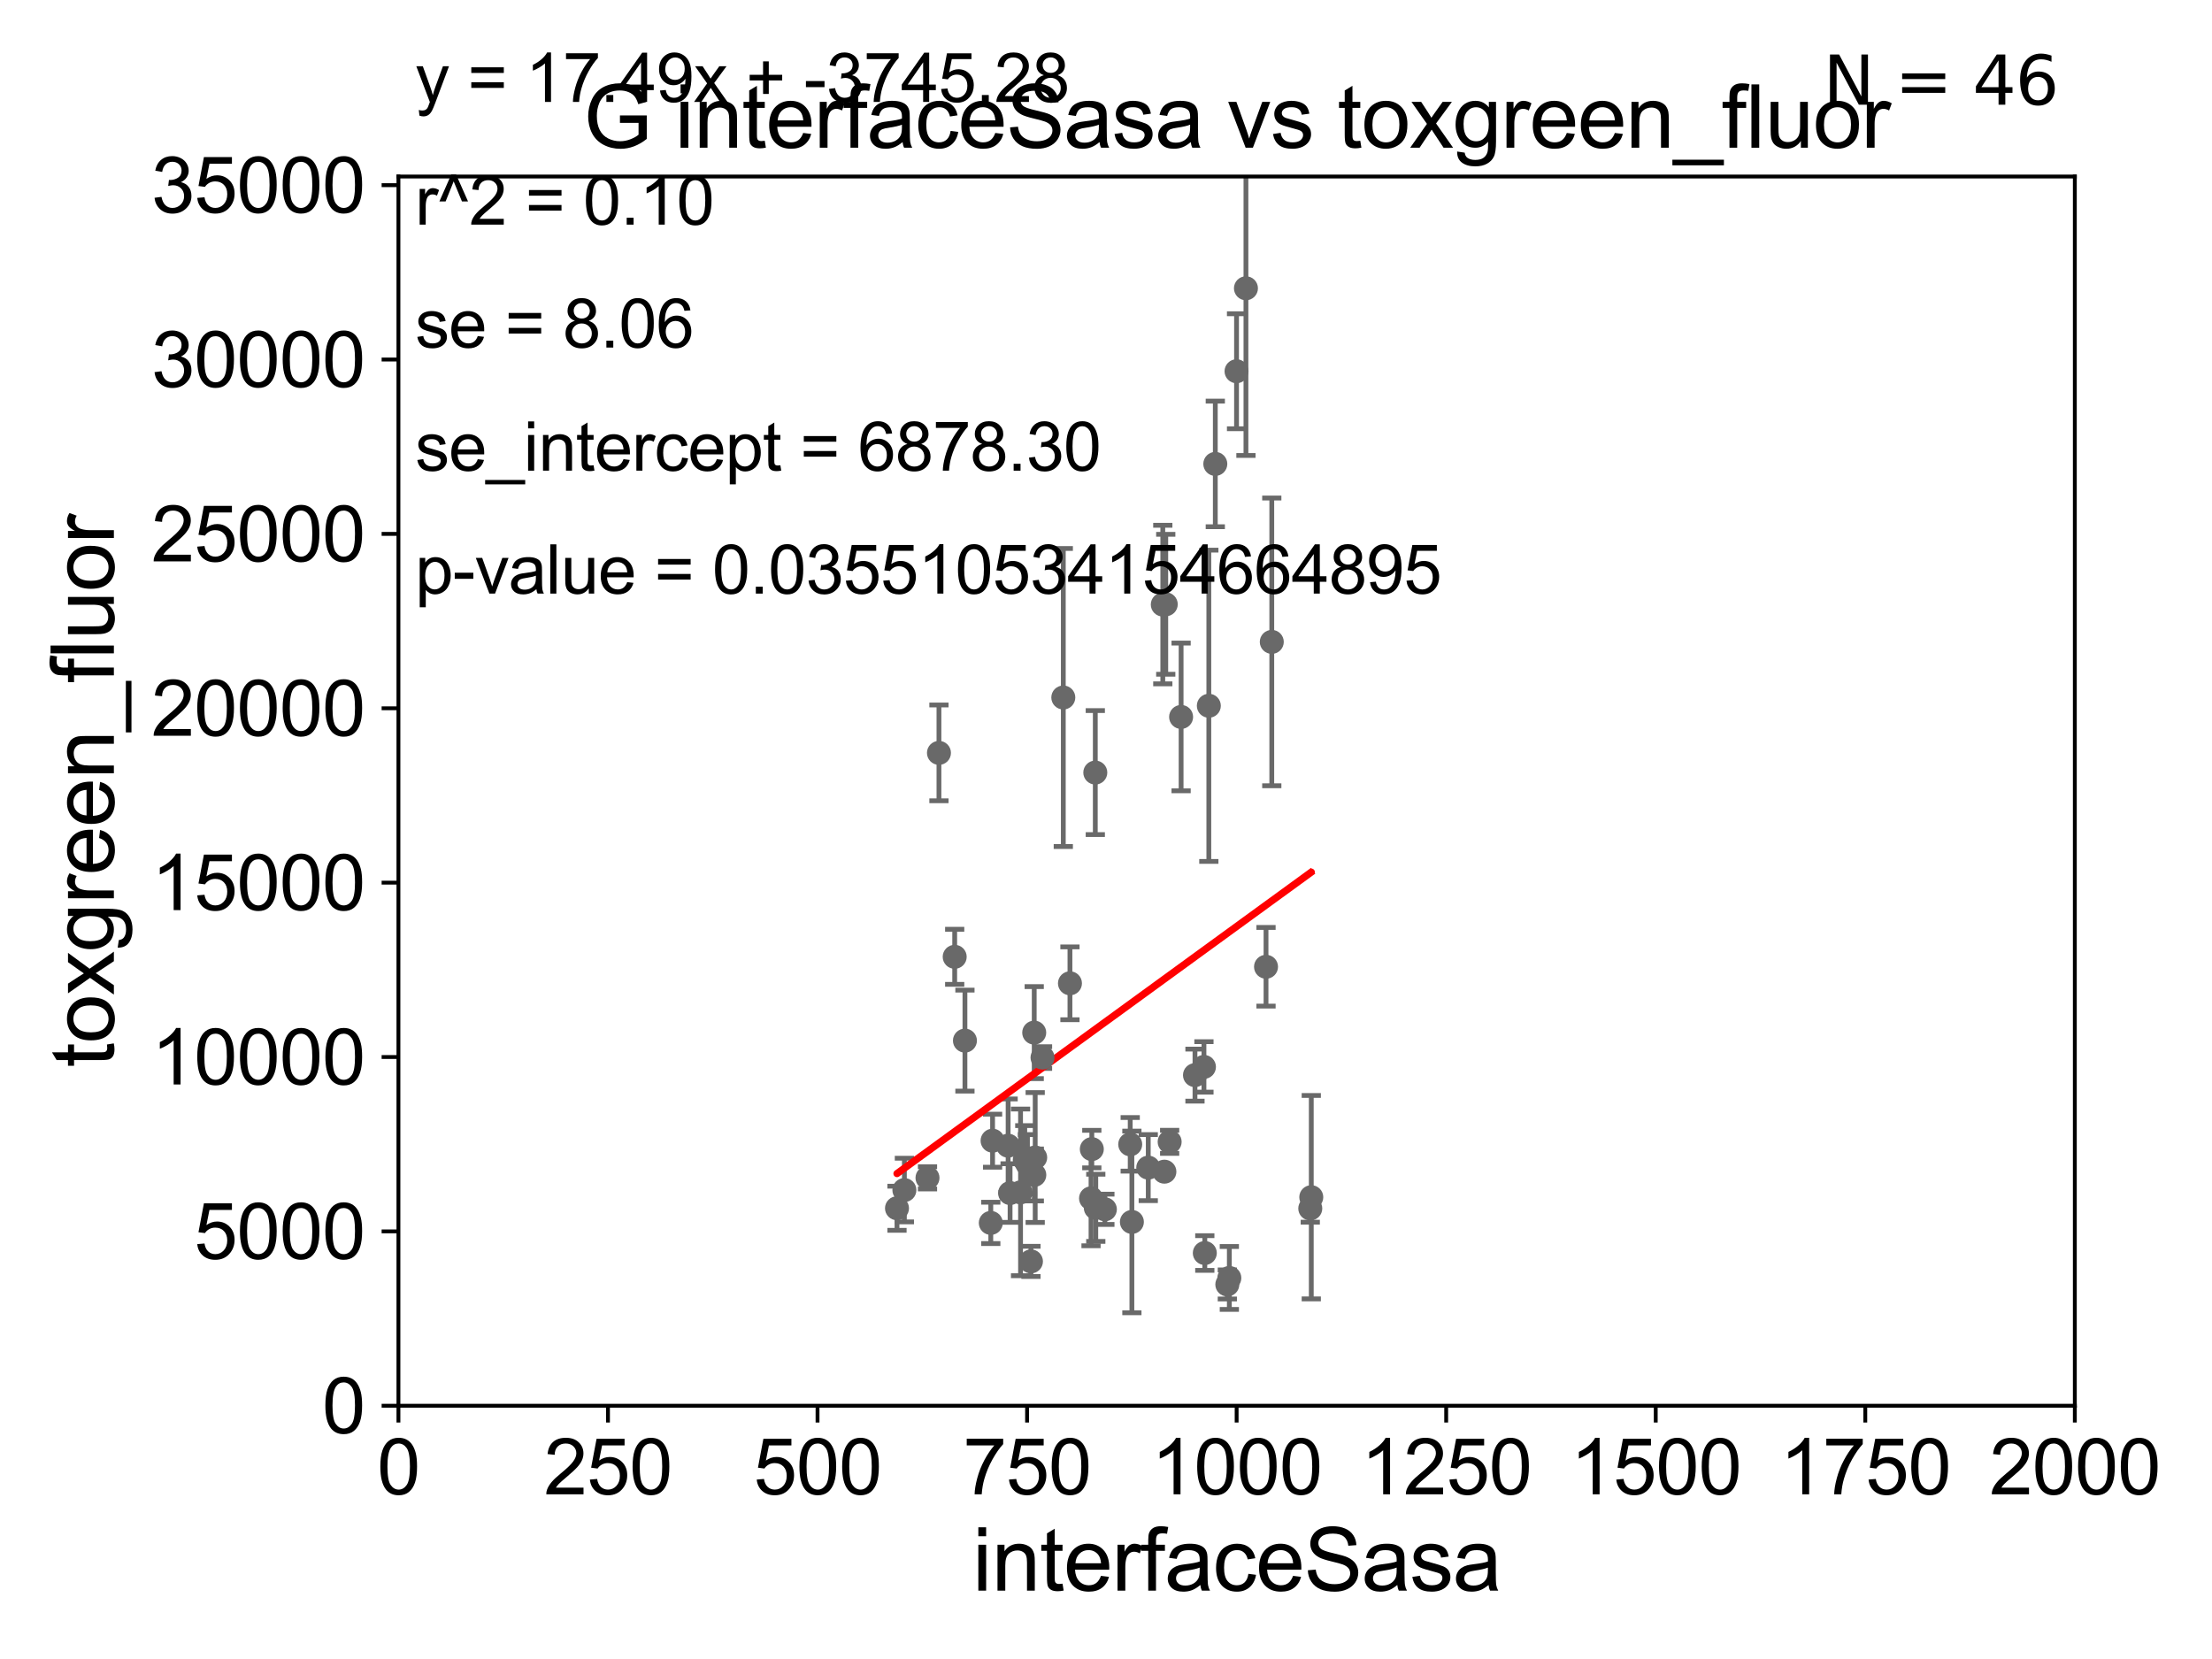 <?xml version="1.0" encoding="utf-8" standalone="no"?>
<!DOCTYPE svg PUBLIC "-//W3C//DTD SVG 1.1//EN"
  "http://www.w3.org/Graphics/SVG/1.1/DTD/svg11.dtd">
<svg xmlns:xlink="http://www.w3.org/1999/xlink" width="460.8pt" height="345.6pt" viewBox="0 0 460.8 345.6" xmlns="http://www.w3.org/2000/svg" version="1.1">
 <defs>
  <style type="text/css">*{stroke-linejoin: round; stroke-linecap: butt}</style>
 </defs>
 <g id="figure_1">
  <g id="patch_1">
   <path d="M 0 345.6 
L 460.8 345.6 
L 460.8 0 
L 0 0 
z
" style="fill: #ffffff"/>
  </g>
  <g id="axes_1">
   <g id="patch_2">
    <path d="M 83 292.84 
L 432.225 292.84 
L 432.225 36.775 
L 83 36.775 
z
" style="fill: #ffffff"/>
   </g>
   <g id="PathCollection_1">
    <defs>
     <path id="m04ab62fe02" d="M 0 1.118 
C 0.297 1.118 0.581 1 0.791 0.791 
C 1 0.581 1.118 0.297 1.118 0 
C 1.118 -0.297 1 -0.581 0.791 -0.791 
C 0.581 -1 0.297 -1.118 0 -1.118 
C -0.297 -1.118 -0.581 -1 -0.791 -0.791 
C -1 -0.581 -1.118 -0.297 -1.118 0 
C -1.118 0.297 -1 0.581 -0.791 0.791 
C -0.581 1 -0.297 1.118 0 1.118 
z
" style="stroke: #696969"/>
    </defs>
    <g clip-path="url(#p98e017d8fb)">
     <use xlink:href="#m04ab62fe02" x="272.954" y="251.745" style="fill: #696969; stroke: #696969"/>
     <use xlink:href="#m04ab62fe02" x="206.4" y="254.754" style="fill: #696969; stroke: #696969"/>
     <use xlink:href="#m04ab62fe02" x="251.822" y="147.023" style="fill: #696969; stroke: #696969"/>
     <use xlink:href="#m04ab62fe02" x="198.88" y="199.322" style="fill: #696969; stroke: #696969"/>
     <use xlink:href="#m04ab62fe02" x="255.674" y="267.577" style="fill: #696969; stroke: #696969"/>
     <use xlink:href="#m04ab62fe02" x="222.891" y="204.84" style="fill: #696969; stroke: #696969"/>
     <use xlink:href="#m04ab62fe02" x="201.014" y="216.78" style="fill: #696969; stroke: #696969"/>
     <use xlink:href="#m04ab62fe02" x="273.163" y="249.395" style="fill: #696969; stroke: #696969"/>
     <use xlink:href="#m04ab62fe02" x="257.593" y="77.339" style="fill: #696969; stroke: #696969"/>
     <use xlink:href="#m04ab62fe02" x="210.418" y="248.535" style="fill: #696969; stroke: #696969"/>
     <use xlink:href="#m04ab62fe02" x="227.445" y="239.38" style="fill: #696969; stroke: #696969"/>
     <use xlink:href="#m04ab62fe02" x="248.936" y="223.968" style="fill: #696969; stroke: #696969"/>
     <use xlink:href="#m04ab62fe02" x="246.046" y="149.352" style="fill: #696969; stroke: #696969"/>
     <use xlink:href="#m04ab62fe02" x="212.599" y="248.393" style="fill: #696969; stroke: #696969"/>
     <use xlink:href="#m04ab62fe02" x="215.447" y="215.115" style="fill: #696969; stroke: #696969"/>
     <use xlink:href="#m04ab62fe02" x="235.444" y="238.386" style="fill: #696969; stroke: #696969"/>
     <use xlink:href="#m04ab62fe02" x="243.659" y="237.866" style="fill: #696969; stroke: #696969"/>
     <use xlink:href="#m04ab62fe02" x="264.936" y="133.718" style="fill: #696969; stroke: #696969"/>
     <use xlink:href="#m04ab62fe02" x="215.65" y="241.129" style="fill: #696969; stroke: #696969"/>
     <use xlink:href="#m04ab62fe02" x="214.766" y="262.775" style="fill: #696969; stroke: #696969"/>
     <use xlink:href="#m04ab62fe02" x="206.772" y="237.626" style="fill: #696969; stroke: #696969"/>
     <use xlink:href="#m04ab62fe02" x="217.177" y="220.313" style="fill: #696969; stroke: #696969"/>
     <use xlink:href="#m04ab62fe02" x="221.506" y="145.302" style="fill: #696969; stroke: #696969"/>
     <use xlink:href="#m04ab62fe02" x="210.01" y="238.669" style="fill: #696969; stroke: #696969"/>
     <use xlink:href="#m04ab62fe02" x="193.214" y="245.369" style="fill: #696969; stroke: #696969"/>
     <use xlink:href="#m04ab62fe02" x="188.4" y="247.912" style="fill: #696969; stroke: #696969"/>
     <use xlink:href="#m04ab62fe02" x="242.563" y="244.082" style="fill: #696969; stroke: #696969"/>
     <use xlink:href="#m04ab62fe02" x="213.477" y="241.603" style="fill: #696969; stroke: #696969"/>
     <use xlink:href="#m04ab62fe02" x="215.465" y="244.763" style="fill: #696969; stroke: #696969"/>
     <use xlink:href="#m04ab62fe02" x="242.231" y="125.939" style="fill: #696969; stroke: #696969"/>
     <use xlink:href="#m04ab62fe02" x="250.804" y="222.257" style="fill: #696969; stroke: #696969"/>
     <use xlink:href="#m04ab62fe02" x="186.861" y="251.703" style="fill: #696969; stroke: #696969"/>
     <use xlink:href="#m04ab62fe02" x="239.203" y="243.238" style="fill: #696969; stroke: #696969"/>
     <use xlink:href="#m04ab62fe02" x="256.093" y="266.224" style="fill: #696969; stroke: #696969"/>
     <use xlink:href="#m04ab62fe02" x="228.171" y="160.94" style="fill: #696969; stroke: #696969"/>
     <use xlink:href="#m04ab62fe02" x="242.849" y="125.886" style="fill: #696969; stroke: #696969"/>
     <use xlink:href="#m04ab62fe02" x="235.793" y="254.553" style="fill: #696969; stroke: #696969"/>
     <use xlink:href="#m04ab62fe02" x="195.601" y="156.841" style="fill: #696969; stroke: #696969"/>
     <use xlink:href="#m04ab62fe02" x="227.282" y="249.635" style="fill: #696969; stroke: #696969"/>
     <use xlink:href="#m04ab62fe02" x="230.167" y="251.92" style="fill: #696969; stroke: #696969"/>
     <use xlink:href="#m04ab62fe02" x="214.038" y="242.52" style="fill: #696969; stroke: #696969"/>
     <use xlink:href="#m04ab62fe02" x="250.984" y="261.029" style="fill: #696969; stroke: #696969"/>
     <use xlink:href="#m04ab62fe02" x="263.736" y="201.398" style="fill: #696969; stroke: #696969"/>
     <use xlink:href="#m04ab62fe02" x="228.272" y="251.609" style="fill: #696969; stroke: #696969"/>
     <use xlink:href="#m04ab62fe02" x="259.552" y="60.054" style="fill: #696969; stroke: #696969"/>
     <use xlink:href="#m04ab62fe02" x="253.17" y="96.642" style="fill: #696969; stroke: #696969"/>
    </g>
   </g>
   <g id="matplotlib.axis_1">
    <g id="xtick_1">
     <g id="line2d_1">
      <defs>
       <path id="m174335c36a" d="M 0 0 
L 0 3.5 
" style="stroke: #000000; stroke-width: 0.8"/>
      </defs>
      <g>
       <use xlink:href="#m174335c36a" x="83" y="292.84" style="stroke: #000000; stroke-width: 0.8"/>
      </g>
     </g>
     <g id="text_1">
      <!-- 0 -->
      <g transform="translate(78.551 311.293)scale(0.16 -0.16)">
       <defs>
        <path id="ArialMT-30" d="M 266 2259 
Q 266 3072 433 3567 
Q 600 4063 929 4331 
Q 1259 4600 1759 4600 
Q 2128 4600 2406 4451 
Q 2684 4303 2865 4023 
Q 3047 3744 3150 3342 
Q 3253 2941 3253 2259 
Q 3253 1453 3087 958 
Q 2922 463 2592 192 
Q 2263 -78 1759 -78 
Q 1097 -78 719 397 
Q 266 969 266 2259 
z
M 844 2259 
Q 844 1131 1108 757 
Q 1372 384 1759 384 
Q 2147 384 2411 759 
Q 2675 1134 2675 2259 
Q 2675 3391 2411 3762 
Q 2147 4134 1753 4134 
Q 1366 4134 1134 3806 
Q 844 3388 844 2259 
z
" transform="scale(0.016)"/>
       </defs>
       <use xlink:href="#ArialMT-30"/>
      </g>
     </g>
    </g>
    <g id="xtick_2">
     <g id="line2d_2">
      <g>
       <use xlink:href="#m174335c36a" x="126.653" y="292.84" style="stroke: #000000; stroke-width: 0.8"/>
      </g>
     </g>
     <g id="text_2">
      <!-- 250 -->
      <g transform="translate(113.307 311.293)scale(0.16 -0.16)">
       <defs>
        <path id="ArialMT-32" d="M 3222 541 
L 3222 0 
L 194 0 
Q 188 203 259 391 
Q 375 700 629 1000 
Q 884 1300 1366 1694 
Q 2113 2306 2375 2664 
Q 2638 3022 2638 3341 
Q 2638 3675 2398 3904 
Q 2159 4134 1775 4134 
Q 1369 4134 1125 3890 
Q 881 3647 878 3216 
L 300 3275 
Q 359 3922 746 4261 
Q 1134 4600 1788 4600 
Q 2447 4600 2831 4234 
Q 3216 3869 3216 3328 
Q 3216 3053 3103 2787 
Q 2991 2522 2730 2228 
Q 2469 1934 1863 1422 
Q 1356 997 1212 845 
Q 1069 694 975 541 
L 3222 541 
z
" transform="scale(0.016)"/>
        <path id="ArialMT-35" d="M 266 1200 
L 856 1250 
Q 922 819 1161 601 
Q 1400 384 1738 384 
Q 2144 384 2425 690 
Q 2706 997 2706 1503 
Q 2706 1984 2436 2262 
Q 2166 2541 1728 2541 
Q 1456 2541 1237 2417 
Q 1019 2294 894 2097 
L 366 2166 
L 809 4519 
L 3088 4519 
L 3088 3981 
L 1259 3981 
L 1013 2750 
Q 1425 3038 1878 3038 
Q 2478 3038 2890 2622 
Q 3303 2206 3303 1553 
Q 3303 931 2941 478 
Q 2500 -78 1738 -78 
Q 1113 -78 717 272 
Q 322 622 266 1200 
z
" transform="scale(0.016)"/>
       </defs>
       <use xlink:href="#ArialMT-32"/>
       <use xlink:href="#ArialMT-35" x="55.615"/>
       <use xlink:href="#ArialMT-30" x="111.23"/>
      </g>
     </g>
    </g>
    <g id="xtick_3">
     <g id="line2d_3">
      <g>
       <use xlink:href="#m174335c36a" x="170.306" y="292.84" style="stroke: #000000; stroke-width: 0.8"/>
      </g>
     </g>
     <g id="text_3">
      <!-- 500 -->
      <g transform="translate(156.96 311.293)scale(0.16 -0.16)">
       <use xlink:href="#ArialMT-35"/>
       <use xlink:href="#ArialMT-30" x="55.615"/>
       <use xlink:href="#ArialMT-30" x="111.23"/>
      </g>
     </g>
    </g>
    <g id="xtick_4">
     <g id="line2d_4">
      <g>
       <use xlink:href="#m174335c36a" x="213.959" y="292.84" style="stroke: #000000; stroke-width: 0.8"/>
      </g>
     </g>
     <g id="text_4">
      <!-- 750 -->
      <g transform="translate(200.613 311.293)scale(0.16 -0.16)">
       <defs>
        <path id="ArialMT-37" d="M 303 3981 
L 303 4522 
L 3269 4522 
L 3269 4084 
Q 2831 3619 2401 2847 
Q 1972 2075 1738 1259 
Q 1569 684 1522 0 
L 944 0 
Q 953 541 1156 1306 
Q 1359 2072 1739 2783 
Q 2119 3494 2547 3981 
L 303 3981 
z
" transform="scale(0.016)"/>
       </defs>
       <use xlink:href="#ArialMT-37"/>
       <use xlink:href="#ArialMT-35" x="55.615"/>
       <use xlink:href="#ArialMT-30" x="111.23"/>
      </g>
     </g>
    </g>
    <g id="xtick_5">
     <g id="line2d_5">
      <g>
       <use xlink:href="#m174335c36a" x="257.613" y="292.84" style="stroke: #000000; stroke-width: 0.8"/>
      </g>
     </g>
     <g id="text_5">
      <!-- 1000 -->
      <g transform="translate(239.817 311.293)scale(0.16 -0.16)">
       <defs>
        <path id="ArialMT-31" d="M 2384 0 
L 1822 0 
L 1822 3584 
Q 1619 3391 1289 3197 
Q 959 3003 697 2906 
L 697 3450 
Q 1169 3672 1522 3987 
Q 1875 4303 2022 4600 
L 2384 4600 
L 2384 0 
z
" transform="scale(0.016)"/>
       </defs>
       <use xlink:href="#ArialMT-31"/>
       <use xlink:href="#ArialMT-30" x="55.615"/>
       <use xlink:href="#ArialMT-30" x="111.23"/>
       <use xlink:href="#ArialMT-30" x="166.846"/>
      </g>
     </g>
    </g>
    <g id="xtick_6">
     <g id="line2d_6">
      <g>
       <use xlink:href="#m174335c36a" x="301.266" y="292.84" style="stroke: #000000; stroke-width: 0.8"/>
      </g>
     </g>
     <g id="text_6">
      <!-- 1250 -->
      <g transform="translate(283.471 311.293)scale(0.16 -0.16)">
       <use xlink:href="#ArialMT-31"/>
       <use xlink:href="#ArialMT-32" x="55.615"/>
       <use xlink:href="#ArialMT-35" x="111.23"/>
       <use xlink:href="#ArialMT-30" x="166.846"/>
      </g>
     </g>
    </g>
    <g id="xtick_7">
     <g id="line2d_7">
      <g>
       <use xlink:href="#m174335c36a" x="344.919" y="292.84" style="stroke: #000000; stroke-width: 0.8"/>
      </g>
     </g>
     <g id="text_7">
      <!-- 1500 -->
      <g transform="translate(327.124 311.293)scale(0.16 -0.16)">
       <use xlink:href="#ArialMT-31"/>
       <use xlink:href="#ArialMT-35" x="55.615"/>
       <use xlink:href="#ArialMT-30" x="111.23"/>
       <use xlink:href="#ArialMT-30" x="166.846"/>
      </g>
     </g>
    </g>
    <g id="xtick_8">
     <g id="line2d_8">
      <g>
       <use xlink:href="#m174335c36a" x="388.572" y="292.84" style="stroke: #000000; stroke-width: 0.8"/>
      </g>
     </g>
     <g id="text_8">
      <!-- 1750 -->
      <g transform="translate(370.777 311.293)scale(0.16 -0.16)">
       <use xlink:href="#ArialMT-31"/>
       <use xlink:href="#ArialMT-37" x="55.615"/>
       <use xlink:href="#ArialMT-35" x="111.23"/>
       <use xlink:href="#ArialMT-30" x="166.846"/>
      </g>
     </g>
    </g>
    <g id="xtick_9">
     <g id="line2d_9">
      <g>
       <use xlink:href="#m174335c36a" x="432.225" y="292.84" style="stroke: #000000; stroke-width: 0.8"/>
      </g>
     </g>
     <g id="text_9">
      <!-- 2000 -->
      <g transform="translate(414.43 311.293)scale(0.16 -0.16)">
       <use xlink:href="#ArialMT-32"/>
       <use xlink:href="#ArialMT-30" x="55.615"/>
       <use xlink:href="#ArialMT-30" x="111.23"/>
       <use xlink:href="#ArialMT-30" x="166.846"/>
      </g>
     </g>
    </g>
    <g id="text_10">
     <!-- interfaceSasa -->
     <g transform="translate(202.583 331.357)scale(0.18 -0.18)">
      <defs>
       <path id="ArialMT-69" d="M 425 3934 
L 425 4581 
L 988 4581 
L 988 3934 
L 425 3934 
z
M 425 0 
L 425 3319 
L 988 3319 
L 988 0 
L 425 0 
z
" transform="scale(0.016)"/>
       <path id="ArialMT-6e" d="M 422 0 
L 422 3319 
L 928 3319 
L 928 2847 
Q 1294 3394 1984 3394 
Q 2284 3394 2536 3286 
Q 2788 3178 2913 3003 
Q 3038 2828 3088 2588 
Q 3119 2431 3119 2041 
L 3119 0 
L 2556 0 
L 2556 2019 
Q 2556 2363 2490 2533 
Q 2425 2703 2258 2804 
Q 2091 2906 1866 2906 
Q 1506 2906 1245 2678 
Q 984 2450 984 1813 
L 984 0 
L 422 0 
z
" transform="scale(0.016)"/>
       <path id="ArialMT-74" d="M 1650 503 
L 1731 6 
Q 1494 -44 1306 -44 
Q 1000 -44 831 53 
Q 663 150 594 308 
Q 525 466 525 972 
L 525 2881 
L 113 2881 
L 113 3319 
L 525 3319 
L 525 4141 
L 1084 4478 
L 1084 3319 
L 1650 3319 
L 1650 2881 
L 1084 2881 
L 1084 941 
Q 1084 700 1114 631 
Q 1144 563 1211 522 
Q 1278 481 1403 481 
Q 1497 481 1650 503 
z
" transform="scale(0.016)"/>
       <path id="ArialMT-65" d="M 2694 1069 
L 3275 997 
Q 3138 488 2766 206 
Q 2394 -75 1816 -75 
Q 1088 -75 661 373 
Q 234 822 234 1631 
Q 234 2469 665 2931 
Q 1097 3394 1784 3394 
Q 2450 3394 2872 2941 
Q 3294 2488 3294 1666 
Q 3294 1616 3291 1516 
L 816 1516 
Q 847 969 1125 678 
Q 1403 388 1819 388 
Q 2128 388 2347 550 
Q 2566 713 2694 1069 
z
M 847 1978 
L 2700 1978 
Q 2663 2397 2488 2606 
Q 2219 2931 1791 2931 
Q 1403 2931 1139 2672 
Q 875 2413 847 1978 
z
" transform="scale(0.016)"/>
       <path id="ArialMT-72" d="M 416 0 
L 416 3319 
L 922 3319 
L 922 2816 
Q 1116 3169 1280 3281 
Q 1444 3394 1641 3394 
Q 1925 3394 2219 3213 
L 2025 2691 
Q 1819 2813 1613 2813 
Q 1428 2813 1281 2702 
Q 1134 2591 1072 2394 
Q 978 2094 978 1738 
L 978 0 
L 416 0 
z
" transform="scale(0.016)"/>
       <path id="ArialMT-66" d="M 556 0 
L 556 2881 
L 59 2881 
L 59 3319 
L 556 3319 
L 556 3672 
Q 556 4006 616 4169 
Q 697 4388 901 4523 
Q 1106 4659 1475 4659 
Q 1713 4659 2000 4603 
L 1916 4113 
Q 1741 4144 1584 4144 
Q 1328 4144 1222 4034 
Q 1116 3925 1116 3625 
L 1116 3319 
L 1763 3319 
L 1763 2881 
L 1116 2881 
L 1116 0 
L 556 0 
z
" transform="scale(0.016)"/>
       <path id="ArialMT-61" d="M 2588 409 
Q 2275 144 1986 34 
Q 1697 -75 1366 -75 
Q 819 -75 525 192 
Q 231 459 231 875 
Q 231 1119 342 1320 
Q 453 1522 633 1644 
Q 813 1766 1038 1828 
Q 1203 1872 1538 1913 
Q 2219 1994 2541 2106 
Q 2544 2222 2544 2253 
Q 2544 2597 2384 2738 
Q 2169 2928 1744 2928 
Q 1347 2928 1158 2789 
Q 969 2650 878 2297 
L 328 2372 
Q 403 2725 575 2942 
Q 747 3159 1072 3276 
Q 1397 3394 1825 3394 
Q 2250 3394 2515 3294 
Q 2781 3194 2906 3042 
Q 3031 2891 3081 2659 
Q 3109 2516 3109 2141 
L 3109 1391 
Q 3109 606 3145 398 
Q 3181 191 3288 0 
L 2700 0 
Q 2613 175 2588 409 
z
M 2541 1666 
Q 2234 1541 1622 1453 
Q 1275 1403 1131 1340 
Q 988 1278 909 1158 
Q 831 1038 831 891 
Q 831 666 1001 516 
Q 1172 366 1500 366 
Q 1825 366 2078 508 
Q 2331 650 2450 897 
Q 2541 1088 2541 1459 
L 2541 1666 
z
" transform="scale(0.016)"/>
       <path id="ArialMT-63" d="M 2588 1216 
L 3141 1144 
Q 3050 572 2676 248 
Q 2303 -75 1759 -75 
Q 1078 -75 664 370 
Q 250 816 250 1647 
Q 250 2184 428 2587 
Q 606 2991 970 3192 
Q 1334 3394 1763 3394 
Q 2303 3394 2647 3120 
Q 2991 2847 3088 2344 
L 2541 2259 
Q 2463 2594 2264 2762 
Q 2066 2931 1784 2931 
Q 1359 2931 1093 2626 
Q 828 2322 828 1663 
Q 828 994 1084 691 
Q 1341 388 1753 388 
Q 2084 388 2306 591 
Q 2528 794 2588 1216 
z
" transform="scale(0.016)"/>
       <path id="ArialMT-53" d="M 288 1472 
L 859 1522 
Q 900 1178 1048 958 
Q 1197 738 1509 602 
Q 1822 466 2213 466 
Q 2559 466 2825 569 
Q 3091 672 3220 851 
Q 3350 1031 3350 1244 
Q 3350 1459 3225 1620 
Q 3100 1781 2813 1891 
Q 2628 1963 1997 2114 
Q 1366 2266 1113 2400 
Q 784 2572 623 2826 
Q 463 3081 463 3397 
Q 463 3744 659 4045 
Q 856 4347 1234 4503 
Q 1613 4659 2075 4659 
Q 2584 4659 2973 4495 
Q 3363 4331 3572 4012 
Q 3781 3694 3797 3291 
L 3216 3247 
Q 3169 3681 2898 3903 
Q 2628 4125 2100 4125 
Q 1550 4125 1298 3923 
Q 1047 3722 1047 3438 
Q 1047 3191 1225 3031 
Q 1400 2872 2139 2705 
Q 2878 2538 3153 2413 
Q 3553 2228 3743 1945 
Q 3934 1663 3934 1294 
Q 3934 928 3725 604 
Q 3516 281 3123 101 
Q 2731 -78 2241 -78 
Q 1619 -78 1198 103 
Q 778 284 539 648 
Q 300 1013 288 1472 
z
" transform="scale(0.016)"/>
       <path id="ArialMT-73" d="M 197 991 
L 753 1078 
Q 800 744 1014 566 
Q 1228 388 1613 388 
Q 2000 388 2187 545 
Q 2375 703 2375 916 
Q 2375 1106 2209 1216 
Q 2094 1291 1634 1406 
Q 1016 1563 777 1677 
Q 538 1791 414 1992 
Q 291 2194 291 2438 
Q 291 2659 392 2848 
Q 494 3038 669 3163 
Q 800 3259 1026 3326 
Q 1253 3394 1513 3394 
Q 1903 3394 2198 3281 
Q 2494 3169 2634 2976 
Q 2775 2784 2828 2463 
L 2278 2388 
Q 2241 2644 2061 2787 
Q 1881 2931 1553 2931 
Q 1166 2931 1000 2803 
Q 834 2675 834 2503 
Q 834 2394 903 2306 
Q 972 2216 1119 2156 
Q 1203 2125 1616 2013 
Q 2213 1853 2448 1751 
Q 2684 1650 2818 1456 
Q 2953 1263 2953 975 
Q 2953 694 2789 445 
Q 2625 197 2315 61 
Q 2006 -75 1616 -75 
Q 969 -75 630 194 
Q 291 463 197 991 
z
" transform="scale(0.016)"/>
      </defs>
      <use xlink:href="#ArialMT-69"/>
      <use xlink:href="#ArialMT-6e" x="22.217"/>
      <use xlink:href="#ArialMT-74" x="77.832"/>
      <use xlink:href="#ArialMT-65" x="105.615"/>
      <use xlink:href="#ArialMT-72" x="161.23"/>
      <use xlink:href="#ArialMT-66" x="194.531"/>
      <use xlink:href="#ArialMT-61" x="222.314"/>
      <use xlink:href="#ArialMT-63" x="277.93"/>
      <use xlink:href="#ArialMT-65" x="327.93"/>
      <use xlink:href="#ArialMT-53" x="383.545"/>
      <use xlink:href="#ArialMT-61" x="450.244"/>
      <use xlink:href="#ArialMT-73" x="505.859"/>
      <use xlink:href="#ArialMT-61" x="555.859"/>
     </g>
    </g>
   </g>
   <g id="matplotlib.axis_2">
    <g id="ytick_1">
     <g id="line2d_10">
      <defs>
       <path id="meab441108b" d="M 0 0 
L -3.5 0 
" style="stroke: #000000; stroke-width: 0.8"/>
      </defs>
      <g>
       <use xlink:href="#meab441108b" x="83" y="292.84" style="stroke: #000000; stroke-width: 0.8"/>
      </g>
     </g>
     <g id="text_11">
      <!-- 0 -->
      <g transform="translate(67.103 298.566)scale(0.16 -0.16)">
       <use xlink:href="#ArialMT-30"/>
      </g>
     </g>
    </g>
    <g id="ytick_2">
     <g id="line2d_11">
      <g>
       <use xlink:href="#meab441108b" x="83" y="256.516" style="stroke: #000000; stroke-width: 0.8"/>
      </g>
     </g>
     <g id="text_12">
      <!-- 5000 -->
      <g transform="translate(40.41 262.242)scale(0.16 -0.16)">
       <use xlink:href="#ArialMT-35"/>
       <use xlink:href="#ArialMT-30" x="55.615"/>
       <use xlink:href="#ArialMT-30" x="111.23"/>
       <use xlink:href="#ArialMT-30" x="166.846"/>
      </g>
     </g>
    </g>
    <g id="ytick_3">
     <g id="line2d_12">
      <g>
       <use xlink:href="#meab441108b" x="83" y="220.192" style="stroke: #000000; stroke-width: 0.8"/>
      </g>
     </g>
     <g id="text_13">
      <!-- 10000 -->
      <g transform="translate(31.512 225.918)scale(0.16 -0.16)">
       <use xlink:href="#ArialMT-31"/>
       <use xlink:href="#ArialMT-30" x="55.615"/>
       <use xlink:href="#ArialMT-30" x="111.23"/>
       <use xlink:href="#ArialMT-30" x="166.846"/>
       <use xlink:href="#ArialMT-30" x="222.461"/>
      </g>
     </g>
    </g>
    <g id="ytick_4">
     <g id="line2d_13">
      <g>
       <use xlink:href="#meab441108b" x="83" y="183.867" style="stroke: #000000; stroke-width: 0.8"/>
      </g>
     </g>
     <g id="text_14">
      <!-- 15000 -->
      <g transform="translate(31.512 189.594)scale(0.16 -0.16)">
       <use xlink:href="#ArialMT-31"/>
       <use xlink:href="#ArialMT-35" x="55.615"/>
       <use xlink:href="#ArialMT-30" x="111.23"/>
       <use xlink:href="#ArialMT-30" x="166.846"/>
       <use xlink:href="#ArialMT-30" x="222.461"/>
      </g>
     </g>
    </g>
    <g id="ytick_5">
     <g id="line2d_14">
      <g>
       <use xlink:href="#meab441108b" x="83" y="147.543" style="stroke: #000000; stroke-width: 0.8"/>
      </g>
     </g>
     <g id="text_15">
      <!-- 20000 -->
      <g transform="translate(31.512 153.27)scale(0.16 -0.16)">
       <use xlink:href="#ArialMT-32"/>
       <use xlink:href="#ArialMT-30" x="55.615"/>
       <use xlink:href="#ArialMT-30" x="111.23"/>
       <use xlink:href="#ArialMT-30" x="166.846"/>
       <use xlink:href="#ArialMT-30" x="222.461"/>
      </g>
     </g>
    </g>
    <g id="ytick_6">
     <g id="line2d_15">
      <g>
       <use xlink:href="#meab441108b" x="83" y="111.219" style="stroke: #000000; stroke-width: 0.8"/>
      </g>
     </g>
     <g id="text_16">
      <!-- 25000 -->
      <g transform="translate(31.512 116.945)scale(0.16 -0.16)">
       <use xlink:href="#ArialMT-32"/>
       <use xlink:href="#ArialMT-35" x="55.615"/>
       <use xlink:href="#ArialMT-30" x="111.23"/>
       <use xlink:href="#ArialMT-30" x="166.846"/>
       <use xlink:href="#ArialMT-30" x="222.461"/>
      </g>
     </g>
    </g>
    <g id="ytick_7">
     <g id="line2d_16">
      <g>
       <use xlink:href="#meab441108b" x="83" y="74.895" style="stroke: #000000; stroke-width: 0.8"/>
      </g>
     </g>
     <g id="text_17">
      <!-- 30000 -->
      <g transform="translate(31.512 80.621)scale(0.16 -0.16)">
       <defs>
        <path id="ArialMT-33" d="M 269 1209 
L 831 1284 
Q 928 806 1161 595 
Q 1394 384 1728 384 
Q 2125 384 2398 659 
Q 2672 934 2672 1341 
Q 2672 1728 2419 1979 
Q 2166 2231 1775 2231 
Q 1616 2231 1378 2169 
L 1441 2663 
Q 1497 2656 1531 2656 
Q 1891 2656 2178 2843 
Q 2466 3031 2466 3422 
Q 2466 3731 2256 3934 
Q 2047 4138 1716 4138 
Q 1388 4138 1169 3931 
Q 950 3725 888 3313 
L 325 3413 
Q 428 3978 793 4289 
Q 1159 4600 1703 4600 
Q 2078 4600 2393 4439 
Q 2709 4278 2876 4000 
Q 3044 3722 3044 3409 
Q 3044 3113 2884 2869 
Q 2725 2625 2413 2481 
Q 2819 2388 3044 2092 
Q 3269 1797 3269 1353 
Q 3269 753 2831 336 
Q 2394 -81 1725 -81 
Q 1122 -81 723 278 
Q 325 638 269 1209 
z
" transform="scale(0.016)"/>
       </defs>
       <use xlink:href="#ArialMT-33"/>
       <use xlink:href="#ArialMT-30" x="55.615"/>
       <use xlink:href="#ArialMT-30" x="111.23"/>
       <use xlink:href="#ArialMT-30" x="166.846"/>
       <use xlink:href="#ArialMT-30" x="222.461"/>
      </g>
     </g>
    </g>
    <g id="ytick_8">
     <g id="line2d_17">
      <g>
       <use xlink:href="#meab441108b" x="83" y="38.571" style="stroke: #000000; stroke-width: 0.8"/>
      </g>
     </g>
     <g id="text_18">
      <!-- 35000 -->
      <g transform="translate(31.512 44.297)scale(0.16 -0.16)">
       <use xlink:href="#ArialMT-33"/>
       <use xlink:href="#ArialMT-35" x="55.615"/>
       <use xlink:href="#ArialMT-30" x="111.23"/>
       <use xlink:href="#ArialMT-30" x="166.846"/>
       <use xlink:href="#ArialMT-30" x="222.461"/>
      </g>
     </g>
    </g>
    <g id="text_19">
     <!-- toxgreen_fluor -->
     <g transform="translate(23.724 222.34)rotate(-90)scale(0.18 -0.18)">
      <defs>
       <path id="ArialMT-6f" d="M 213 1659 
Q 213 2581 725 3025 
Q 1153 3394 1769 3394 
Q 2453 3394 2887 2945 
Q 3322 2497 3322 1706 
Q 3322 1066 3130 698 
Q 2938 331 2570 128 
Q 2203 -75 1769 -75 
Q 1072 -75 642 372 
Q 213 819 213 1659 
z
M 791 1659 
Q 791 1022 1069 705 
Q 1347 388 1769 388 
Q 2188 388 2466 706 
Q 2744 1025 2744 1678 
Q 2744 2294 2464 2611 
Q 2184 2928 1769 2928 
Q 1347 2928 1069 2612 
Q 791 2297 791 1659 
z
" transform="scale(0.016)"/>
       <path id="ArialMT-78" d="M 47 0 
L 1259 1725 
L 138 3319 
L 841 3319 
L 1350 2541 
Q 1494 2319 1581 2169 
Q 1719 2375 1834 2534 
L 2394 3319 
L 3066 3319 
L 1919 1756 
L 3153 0 
L 2463 0 
L 1781 1031 
L 1600 1309 
L 728 0 
L 47 0 
z
" transform="scale(0.016)"/>
       <path id="ArialMT-67" d="M 319 -275 
L 866 -356 
Q 900 -609 1056 -725 
Q 1266 -881 1628 -881 
Q 2019 -881 2231 -725 
Q 2444 -569 2519 -288 
Q 2563 -116 2559 434 
Q 2191 0 1641 0 
Q 956 0 581 494 
Q 206 988 206 1678 
Q 206 2153 378 2554 
Q 550 2956 876 3175 
Q 1203 3394 1644 3394 
Q 2231 3394 2613 2919 
L 2613 3319 
L 3131 3319 
L 3131 450 
Q 3131 -325 2973 -648 
Q 2816 -972 2473 -1159 
Q 2131 -1347 1631 -1347 
Q 1038 -1347 672 -1080 
Q 306 -813 319 -275 
z
M 784 1719 
Q 784 1066 1043 766 
Q 1303 466 1694 466 
Q 2081 466 2343 764 
Q 2606 1063 2606 1700 
Q 2606 2309 2336 2618 
Q 2066 2928 1684 2928 
Q 1309 2928 1046 2623 
Q 784 2319 784 1719 
z
" transform="scale(0.016)"/>
       <path id="ArialMT-5f" d="M -97 -1272 
L -97 -866 
L 3631 -866 
L 3631 -1272 
L -97 -1272 
z
" transform="scale(0.016)"/>
       <path id="ArialMT-6c" d="M 409 0 
L 409 4581 
L 972 4581 
L 972 0 
L 409 0 
z
" transform="scale(0.016)"/>
       <path id="ArialMT-75" d="M 2597 0 
L 2597 488 
Q 2209 -75 1544 -75 
Q 1250 -75 995 37 
Q 741 150 617 320 
Q 494 491 444 738 
Q 409 903 409 1263 
L 409 3319 
L 972 3319 
L 972 1478 
Q 972 1038 1006 884 
Q 1059 663 1231 536 
Q 1403 409 1656 409 
Q 1909 409 2131 539 
Q 2353 669 2445 892 
Q 2538 1116 2538 1541 
L 2538 3319 
L 3100 3319 
L 3100 0 
L 2597 0 
z
" transform="scale(0.016)"/>
      </defs>
      <use xlink:href="#ArialMT-74"/>
      <use xlink:href="#ArialMT-6f" x="27.783"/>
      <use xlink:href="#ArialMT-78" x="83.398"/>
      <use xlink:href="#ArialMT-67" x="133.398"/>
      <use xlink:href="#ArialMT-72" x="189.014"/>
      <use xlink:href="#ArialMT-65" x="222.314"/>
      <use xlink:href="#ArialMT-65" x="277.93"/>
      <use xlink:href="#ArialMT-6e" x="333.545"/>
      <use xlink:href="#ArialMT-5f" x="389.16"/>
      <use xlink:href="#ArialMT-66" x="444.775"/>
      <use xlink:href="#ArialMT-6c" x="472.559"/>
      <use xlink:href="#ArialMT-75" x="494.775"/>
      <use xlink:href="#ArialMT-6f" x="550.391"/>
      <use xlink:href="#ArialMT-72" x="606.006"/>
     </g>
    </g>
   </g>
   <g id="LineCollection_1">
    <path d="M 272.954 254.604 
L 272.954 248.885 
" clip-path="url(#p98e017d8fb)" style="fill: none; stroke: #696969"/>
    <path d="M 206.4 259.056 
L 206.4 250.451 
" clip-path="url(#p98e017d8fb)" style="fill: none; stroke: #696969"/>
    <path d="M 251.822 179.444 
L 251.822 114.602 
" clip-path="url(#p98e017d8fb)" style="fill: none; stroke: #696969"/>
    <path d="M 198.88 205.059 
L 198.88 193.584 
" clip-path="url(#p98e017d8fb)" style="fill: none; stroke: #696969"/>
    <path d="M 255.674 270.604 
L 255.674 264.55 
" clip-path="url(#p98e017d8fb)" style="fill: none; stroke: #696969"/>
    <path d="M 222.891 212.427 
L 222.891 197.253 
" clip-path="url(#p98e017d8fb)" style="fill: none; stroke: #696969"/>
    <path d="M 201.014 227.297 
L 201.014 206.263 
" clip-path="url(#p98e017d8fb)" style="fill: none; stroke: #696969"/>
    <path d="M 273.163 270.583 
L 273.163 228.207 
" clip-path="url(#p98e017d8fb)" style="fill: none; stroke: #696969"/>
    <path d="M 257.593 89.318 
L 257.593 65.36 
" clip-path="url(#p98e017d8fb)" style="fill: none; stroke: #696969"/>
    <path d="M 210.418 254.642 
L 210.418 242.428 
" clip-path="url(#p98e017d8fb)" style="fill: none; stroke: #696969"/>
    <path d="M 227.445 243.288 
L 227.445 235.471 
" clip-path="url(#p98e017d8fb)" style="fill: none; stroke: #696969"/>
    <path d="M 248.936 229.385 
L 248.936 218.552 
" clip-path="url(#p98e017d8fb)" style="fill: none; stroke: #696969"/>
    <path d="M 246.046 164.74 
L 246.046 133.965 
" clip-path="url(#p98e017d8fb)" style="fill: none; stroke: #696969"/>
    <path d="M 212.599 265.753 
L 212.599 231.034 
" clip-path="url(#p98e017d8fb)" style="fill: none; stroke: #696969"/>
    <path d="M 215.447 224.7 
L 215.447 205.53 
" clip-path="url(#p98e017d8fb)" style="fill: none; stroke: #696969"/>
    <path d="M 235.444 243.968 
L 235.444 232.803 
" clip-path="url(#p98e017d8fb)" style="fill: none; stroke: #696969"/>
    <path d="M 243.659 240.273 
L 243.659 235.46 
" clip-path="url(#p98e017d8fb)" style="fill: none; stroke: #696969"/>
    <path d="M 264.936 163.689 
L 264.936 103.748 
" clip-path="url(#p98e017d8fb)" style="fill: none; stroke: #696969"/>
    <path d="M 215.65 254.655 
L 215.65 227.604 
" clip-path="url(#p98e017d8fb)" style="fill: none; stroke: #696969"/>
    <path d="M 214.766 265.922 
L 214.766 259.628 
" clip-path="url(#p98e017d8fb)" style="fill: none; stroke: #696969"/>
    <path d="M 206.772 243.153 
L 206.772 232.099 
" clip-path="url(#p98e017d8fb)" style="fill: none; stroke: #696969"/>
    <path d="M 217.177 222.581 
L 217.177 218.045 
" clip-path="url(#p98e017d8fb)" style="fill: none; stroke: #696969"/>
    <path d="M 221.506 176.343 
L 221.506 114.261 
" clip-path="url(#p98e017d8fb)" style="fill: none; stroke: #696969"/>
    <path d="M 210.01 248.408 
L 210.01 228.93 
" clip-path="url(#p98e017d8fb)" style="fill: none; stroke: #696969"/>
    <path d="M 193.214 247.686 
L 193.214 243.052 
" clip-path="url(#p98e017d8fb)" style="fill: none; stroke: #696969"/>
    <path d="M 188.4 254.544 
L 188.4 241.28 
" clip-path="url(#p98e017d8fb)" style="fill: none; stroke: #696969"/>
    <path d="M 242.563 244.986 
L 242.563 243.178 
" clip-path="url(#p98e017d8fb)" style="fill: none; stroke: #696969"/>
    <path d="M 213.477 248.719 
L 213.477 234.486 
" clip-path="url(#p98e017d8fb)" style="fill: none; stroke: #696969"/>
    <path d="M 215.465 250.174 
L 215.465 239.352 
" clip-path="url(#p98e017d8fb)" style="fill: none; stroke: #696969"/>
    <path d="M 242.231 142.455 
L 242.231 109.423 
" clip-path="url(#p98e017d8fb)" style="fill: none; stroke: #696969"/>
    <path d="M 250.804 227.514 
L 250.804 216.999 
" clip-path="url(#p98e017d8fb)" style="fill: none; stroke: #696969"/>
    <path d="M 186.861 256.298 
L 186.861 247.108 
" clip-path="url(#p98e017d8fb)" style="fill: none; stroke: #696969"/>
    <path d="M 239.203 250.119 
L 239.203 236.357 
" clip-path="url(#p98e017d8fb)" style="fill: none; stroke: #696969"/>
    <path d="M 256.093 272.779 
L 256.093 259.668 
" clip-path="url(#p98e017d8fb)" style="fill: none; stroke: #696969"/>
    <path d="M 228.171 173.855 
L 228.171 148.026 
" clip-path="url(#p98e017d8fb)" style="fill: none; stroke: #696969"/>
    <path d="M 242.849 140.457 
L 242.849 111.314 
" clip-path="url(#p98e017d8fb)" style="fill: none; stroke: #696969"/>
    <path d="M 235.793 273.473 
L 235.793 235.632 
" clip-path="url(#p98e017d8fb)" style="fill: none; stroke: #696969"/>
    <path d="M 195.601 166.82 
L 195.601 146.861 
" clip-path="url(#p98e017d8fb)" style="fill: none; stroke: #696969"/>
    <path d="M 227.282 259.513 
L 227.282 239.756 
" clip-path="url(#p98e017d8fb)" style="fill: none; stroke: #696969"/>
    <path d="M 230.167 255.075 
L 230.167 248.766 
" clip-path="url(#p98e017d8fb)" style="fill: none; stroke: #696969"/>
    <path d="M 214.038 248.688 
L 214.038 236.352 
" clip-path="url(#p98e017d8fb)" style="fill: none; stroke: #696969"/>
    <path d="M 250.984 264.642 
L 250.984 257.417 
" clip-path="url(#p98e017d8fb)" style="fill: none; stroke: #696969"/>
    <path d="M 263.736 209.59 
L 263.736 193.205 
" clip-path="url(#p98e017d8fb)" style="fill: none; stroke: #696969"/>
    <path d="M 228.272 258.604 
L 228.272 244.615 
" clip-path="url(#p98e017d8fb)" style="fill: none; stroke: #696969"/>
    <path d="M 259.552 94.883 
L 259.552 25.225 
" clip-path="url(#p98e017d8fb)" style="fill: none; stroke: #696969"/>
    <path d="M 253.17 109.725 
L 253.17 83.558 
" clip-path="url(#p98e017d8fb)" style="fill: none; stroke: #696969"/>
   </g>
   <g id="line2d_18">
    <defs>
     <path id="mc9b7d1781a" d="M 2 0 
L -2 -0 
" style="stroke: #696969"/>
    </defs>
    <g clip-path="url(#p98e017d8fb)">
     <use xlink:href="#mc9b7d1781a" x="272.954" y="254.604" style="fill: #696969; stroke: #696969"/>
     <use xlink:href="#mc9b7d1781a" x="206.4" y="259.056" style="fill: #696969; stroke: #696969"/>
     <use xlink:href="#mc9b7d1781a" x="251.822" y="179.444" style="fill: #696969; stroke: #696969"/>
     <use xlink:href="#mc9b7d1781a" x="198.88" y="205.059" style="fill: #696969; stroke: #696969"/>
     <use xlink:href="#mc9b7d1781a" x="255.674" y="270.604" style="fill: #696969; stroke: #696969"/>
     <use xlink:href="#mc9b7d1781a" x="222.891" y="212.427" style="fill: #696969; stroke: #696969"/>
     <use xlink:href="#mc9b7d1781a" x="201.014" y="227.297" style="fill: #696969; stroke: #696969"/>
     <use xlink:href="#mc9b7d1781a" x="273.163" y="270.583" style="fill: #696969; stroke: #696969"/>
     <use xlink:href="#mc9b7d1781a" x="257.593" y="89.318" style="fill: #696969; stroke: #696969"/>
     <use xlink:href="#mc9b7d1781a" x="210.418" y="254.642" style="fill: #696969; stroke: #696969"/>
     <use xlink:href="#mc9b7d1781a" x="227.445" y="243.288" style="fill: #696969; stroke: #696969"/>
     <use xlink:href="#mc9b7d1781a" x="248.936" y="229.385" style="fill: #696969; stroke: #696969"/>
     <use xlink:href="#mc9b7d1781a" x="246.046" y="164.74" style="fill: #696969; stroke: #696969"/>
     <use xlink:href="#mc9b7d1781a" x="212.599" y="265.753" style="fill: #696969; stroke: #696969"/>
     <use xlink:href="#mc9b7d1781a" x="215.447" y="224.7" style="fill: #696969; stroke: #696969"/>
     <use xlink:href="#mc9b7d1781a" x="235.444" y="243.968" style="fill: #696969; stroke: #696969"/>
     <use xlink:href="#mc9b7d1781a" x="243.659" y="240.273" style="fill: #696969; stroke: #696969"/>
     <use xlink:href="#mc9b7d1781a" x="264.936" y="163.689" style="fill: #696969; stroke: #696969"/>
     <use xlink:href="#mc9b7d1781a" x="215.65" y="254.655" style="fill: #696969; stroke: #696969"/>
     <use xlink:href="#mc9b7d1781a" x="214.766" y="265.922" style="fill: #696969; stroke: #696969"/>
     <use xlink:href="#mc9b7d1781a" x="206.772" y="243.153" style="fill: #696969; stroke: #696969"/>
     <use xlink:href="#mc9b7d1781a" x="217.177" y="222.581" style="fill: #696969; stroke: #696969"/>
     <use xlink:href="#mc9b7d1781a" x="221.506" y="176.343" style="fill: #696969; stroke: #696969"/>
     <use xlink:href="#mc9b7d1781a" x="210.01" y="248.408" style="fill: #696969; stroke: #696969"/>
     <use xlink:href="#mc9b7d1781a" x="193.214" y="247.686" style="fill: #696969; stroke: #696969"/>
     <use xlink:href="#mc9b7d1781a" x="188.4" y="254.544" style="fill: #696969; stroke: #696969"/>
     <use xlink:href="#mc9b7d1781a" x="242.563" y="244.986" style="fill: #696969; stroke: #696969"/>
     <use xlink:href="#mc9b7d1781a" x="213.477" y="248.719" style="fill: #696969; stroke: #696969"/>
     <use xlink:href="#mc9b7d1781a" x="215.465" y="250.174" style="fill: #696969; stroke: #696969"/>
     <use xlink:href="#mc9b7d1781a" x="242.231" y="142.455" style="fill: #696969; stroke: #696969"/>
     <use xlink:href="#mc9b7d1781a" x="250.804" y="227.514" style="fill: #696969; stroke: #696969"/>
     <use xlink:href="#mc9b7d1781a" x="186.861" y="256.298" style="fill: #696969; stroke: #696969"/>
     <use xlink:href="#mc9b7d1781a" x="239.203" y="250.119" style="fill: #696969; stroke: #696969"/>
     <use xlink:href="#mc9b7d1781a" x="256.093" y="272.779" style="fill: #696969; stroke: #696969"/>
     <use xlink:href="#mc9b7d1781a" x="228.171" y="173.855" style="fill: #696969; stroke: #696969"/>
     <use xlink:href="#mc9b7d1781a" x="242.849" y="140.457" style="fill: #696969; stroke: #696969"/>
     <use xlink:href="#mc9b7d1781a" x="235.793" y="273.473" style="fill: #696969; stroke: #696969"/>
     <use xlink:href="#mc9b7d1781a" x="195.601" y="166.82" style="fill: #696969; stroke: #696969"/>
     <use xlink:href="#mc9b7d1781a" x="227.282" y="259.513" style="fill: #696969; stroke: #696969"/>
     <use xlink:href="#mc9b7d1781a" x="230.167" y="255.075" style="fill: #696969; stroke: #696969"/>
     <use xlink:href="#mc9b7d1781a" x="214.038" y="248.688" style="fill: #696969; stroke: #696969"/>
     <use xlink:href="#mc9b7d1781a" x="250.984" y="264.642" style="fill: #696969; stroke: #696969"/>
     <use xlink:href="#mc9b7d1781a" x="263.736" y="209.59" style="fill: #696969; stroke: #696969"/>
     <use xlink:href="#mc9b7d1781a" x="228.272" y="258.604" style="fill: #696969; stroke: #696969"/>
     <use xlink:href="#mc9b7d1781a" x="259.552" y="94.883" style="fill: #696969; stroke: #696969"/>
     <use xlink:href="#mc9b7d1781a" x="253.17" y="109.725" style="fill: #696969; stroke: #696969"/>
    </g>
   </g>
   <g id="line2d_19">
    <g clip-path="url(#p98e017d8fb)">
     <use xlink:href="#mc9b7d1781a" x="272.954" y="248.885" style="fill: #696969; stroke: #696969"/>
     <use xlink:href="#mc9b7d1781a" x="206.4" y="250.451" style="fill: #696969; stroke: #696969"/>
     <use xlink:href="#mc9b7d1781a" x="251.822" y="114.602" style="fill: #696969; stroke: #696969"/>
     <use xlink:href="#mc9b7d1781a" x="198.88" y="193.584" style="fill: #696969; stroke: #696969"/>
     <use xlink:href="#mc9b7d1781a" x="255.674" y="264.55" style="fill: #696969; stroke: #696969"/>
     <use xlink:href="#mc9b7d1781a" x="222.891" y="197.253" style="fill: #696969; stroke: #696969"/>
     <use xlink:href="#mc9b7d1781a" x="201.014" y="206.263" style="fill: #696969; stroke: #696969"/>
     <use xlink:href="#mc9b7d1781a" x="273.163" y="228.207" style="fill: #696969; stroke: #696969"/>
     <use xlink:href="#mc9b7d1781a" x="257.593" y="65.36" style="fill: #696969; stroke: #696969"/>
     <use xlink:href="#mc9b7d1781a" x="210.418" y="242.428" style="fill: #696969; stroke: #696969"/>
     <use xlink:href="#mc9b7d1781a" x="227.445" y="235.471" style="fill: #696969; stroke: #696969"/>
     <use xlink:href="#mc9b7d1781a" x="248.936" y="218.552" style="fill: #696969; stroke: #696969"/>
     <use xlink:href="#mc9b7d1781a" x="246.046" y="133.965" style="fill: #696969; stroke: #696969"/>
     <use xlink:href="#mc9b7d1781a" x="212.599" y="231.034" style="fill: #696969; stroke: #696969"/>
     <use xlink:href="#mc9b7d1781a" x="215.447" y="205.53" style="fill: #696969; stroke: #696969"/>
     <use xlink:href="#mc9b7d1781a" x="235.444" y="232.803" style="fill: #696969; stroke: #696969"/>
     <use xlink:href="#mc9b7d1781a" x="243.659" y="235.46" style="fill: #696969; stroke: #696969"/>
     <use xlink:href="#mc9b7d1781a" x="264.936" y="103.748" style="fill: #696969; stroke: #696969"/>
     <use xlink:href="#mc9b7d1781a" x="215.65" y="227.604" style="fill: #696969; stroke: #696969"/>
     <use xlink:href="#mc9b7d1781a" x="214.766" y="259.628" style="fill: #696969; stroke: #696969"/>
     <use xlink:href="#mc9b7d1781a" x="206.772" y="232.099" style="fill: #696969; stroke: #696969"/>
     <use xlink:href="#mc9b7d1781a" x="217.177" y="218.045" style="fill: #696969; stroke: #696969"/>
     <use xlink:href="#mc9b7d1781a" x="221.506" y="114.261" style="fill: #696969; stroke: #696969"/>
     <use xlink:href="#mc9b7d1781a" x="210.01" y="228.93" style="fill: #696969; stroke: #696969"/>
     <use xlink:href="#mc9b7d1781a" x="193.214" y="243.052" style="fill: #696969; stroke: #696969"/>
     <use xlink:href="#mc9b7d1781a" x="188.4" y="241.28" style="fill: #696969; stroke: #696969"/>
     <use xlink:href="#mc9b7d1781a" x="242.563" y="243.178" style="fill: #696969; stroke: #696969"/>
     <use xlink:href="#mc9b7d1781a" x="213.477" y="234.486" style="fill: #696969; stroke: #696969"/>
     <use xlink:href="#mc9b7d1781a" x="215.465" y="239.352" style="fill: #696969; stroke: #696969"/>
     <use xlink:href="#mc9b7d1781a" x="242.231" y="109.423" style="fill: #696969; stroke: #696969"/>
     <use xlink:href="#mc9b7d1781a" x="250.804" y="216.999" style="fill: #696969; stroke: #696969"/>
     <use xlink:href="#mc9b7d1781a" x="186.861" y="247.108" style="fill: #696969; stroke: #696969"/>
     <use xlink:href="#mc9b7d1781a" x="239.203" y="236.357" style="fill: #696969; stroke: #696969"/>
     <use xlink:href="#mc9b7d1781a" x="256.093" y="259.668" style="fill: #696969; stroke: #696969"/>
     <use xlink:href="#mc9b7d1781a" x="228.171" y="148.026" style="fill: #696969; stroke: #696969"/>
     <use xlink:href="#mc9b7d1781a" x="242.849" y="111.314" style="fill: #696969; stroke: #696969"/>
     <use xlink:href="#mc9b7d1781a" x="235.793" y="235.632" style="fill: #696969; stroke: #696969"/>
     <use xlink:href="#mc9b7d1781a" x="195.601" y="146.861" style="fill: #696969; stroke: #696969"/>
     <use xlink:href="#mc9b7d1781a" x="227.282" y="239.756" style="fill: #696969; stroke: #696969"/>
     <use xlink:href="#mc9b7d1781a" x="230.167" y="248.766" style="fill: #696969; stroke: #696969"/>
     <use xlink:href="#mc9b7d1781a" x="214.038" y="236.352" style="fill: #696969; stroke: #696969"/>
     <use xlink:href="#mc9b7d1781a" x="250.984" y="257.417" style="fill: #696969; stroke: #696969"/>
     <use xlink:href="#mc9b7d1781a" x="263.736" y="193.205" style="fill: #696969; stroke: #696969"/>
     <use xlink:href="#mc9b7d1781a" x="228.272" y="244.615" style="fill: #696969; stroke: #696969"/>
     <use xlink:href="#mc9b7d1781a" x="259.552" y="25.225" style="fill: #696969; stroke: #696969"/>
     <use xlink:href="#mc9b7d1781a" x="253.17" y="83.558" style="fill: #696969; stroke: #696969"/>
    </g>
   </g>
   <g id="line2d_20">
    <path d="M 272.954 181.834 
L 206.4 230.26 
L 251.822 197.21 
L 198.88 235.732 
L 255.674 194.407 
L 222.891 218.261 
L 201.014 234.179 
L 273.163 181.682 
L 257.593 193.011 
L 210.418 227.336 
L 227.445 214.948 
L 248.936 199.31 
L 246.046 201.413 
L 212.599 225.75 
L 215.447 223.677 
L 235.444 209.127 
L 243.659 203.15 
L 264.936 187.668 
L 215.65 223.53 
L 214.766 224.173 
L 206.772 229.989 
L 217.177 222.418 
L 221.506 219.269 
L 210.01 227.634 
L 193.214 239.855 
L 188.4 243.358 
L 242.563 203.947 
L 213.477 225.11 
L 215.465 223.665 
L 242.231 204.189 
L 250.804 197.951 
L 186.861 244.477 
L 239.203 206.392 
L 256.093 194.102 
L 228.171 214.419 
L 242.849 203.739 
L 235.793 208.873 
L 195.601 238.118 
L 227.282 215.066 
L 230.167 212.967 
L 214.038 224.703 
L 250.984 197.82 
L 263.736 188.541 
L 228.272 214.345 
L 259.552 191.585 
L 253.17 196.229 
" clip-path="url(#p98e017d8fb)" style="fill: none; stroke: #ff0000; stroke-width: 1.5; stroke-linecap: square"/>
   </g>
   <g id="line2d_21">
    <defs>
     <path id="mddde1cdbdf" d="M 0 2 
C 0.53 2 1.039 1.789 1.414 1.414 
C 1.789 1.039 2 0.53 2 0 
C 2 -0.53 1.789 -1.039 1.414 -1.414 
C 1.039 -1.789 0.53 -2 0 -2 
C -0.53 -2 -1.039 -1.789 -1.414 -1.414 
C -1.789 -1.039 -2 -0.53 -2 0 
C -2 0.53 -1.789 1.039 -1.414 1.414 
C -1.039 1.789 -0.53 2 0 2 
z
" style="stroke: #696969"/>
    </defs>
    <g clip-path="url(#p98e017d8fb)">
     <use xlink:href="#mddde1cdbdf" x="272.954" y="251.745" style="fill: #696969; stroke: #696969"/>
     <use xlink:href="#mddde1cdbdf" x="206.4" y="254.754" style="fill: #696969; stroke: #696969"/>
     <use xlink:href="#mddde1cdbdf" x="251.822" y="147.023" style="fill: #696969; stroke: #696969"/>
     <use xlink:href="#mddde1cdbdf" x="198.88" y="199.322" style="fill: #696969; stroke: #696969"/>
     <use xlink:href="#mddde1cdbdf" x="255.674" y="267.577" style="fill: #696969; stroke: #696969"/>
     <use xlink:href="#mddde1cdbdf" x="222.891" y="204.84" style="fill: #696969; stroke: #696969"/>
     <use xlink:href="#mddde1cdbdf" x="201.014" y="216.78" style="fill: #696969; stroke: #696969"/>
     <use xlink:href="#mddde1cdbdf" x="273.163" y="249.395" style="fill: #696969; stroke: #696969"/>
     <use xlink:href="#mddde1cdbdf" x="257.593" y="77.339" style="fill: #696969; stroke: #696969"/>
     <use xlink:href="#mddde1cdbdf" x="210.418" y="248.535" style="fill: #696969; stroke: #696969"/>
     <use xlink:href="#mddde1cdbdf" x="227.445" y="239.38" style="fill: #696969; stroke: #696969"/>
     <use xlink:href="#mddde1cdbdf" x="248.936" y="223.968" style="fill: #696969; stroke: #696969"/>
     <use xlink:href="#mddde1cdbdf" x="246.046" y="149.352" style="fill: #696969; stroke: #696969"/>
     <use xlink:href="#mddde1cdbdf" x="212.599" y="248.393" style="fill: #696969; stroke: #696969"/>
     <use xlink:href="#mddde1cdbdf" x="215.447" y="215.115" style="fill: #696969; stroke: #696969"/>
     <use xlink:href="#mddde1cdbdf" x="235.444" y="238.386" style="fill: #696969; stroke: #696969"/>
     <use xlink:href="#mddde1cdbdf" x="243.659" y="237.866" style="fill: #696969; stroke: #696969"/>
     <use xlink:href="#mddde1cdbdf" x="264.936" y="133.718" style="fill: #696969; stroke: #696969"/>
     <use xlink:href="#mddde1cdbdf" x="215.65" y="241.129" style="fill: #696969; stroke: #696969"/>
     <use xlink:href="#mddde1cdbdf" x="214.766" y="262.775" style="fill: #696969; stroke: #696969"/>
     <use xlink:href="#mddde1cdbdf" x="206.772" y="237.626" style="fill: #696969; stroke: #696969"/>
     <use xlink:href="#mddde1cdbdf" x="217.177" y="220.313" style="fill: #696969; stroke: #696969"/>
     <use xlink:href="#mddde1cdbdf" x="221.506" y="145.302" style="fill: #696969; stroke: #696969"/>
     <use xlink:href="#mddde1cdbdf" x="210.01" y="238.669" style="fill: #696969; stroke: #696969"/>
     <use xlink:href="#mddde1cdbdf" x="193.214" y="245.369" style="fill: #696969; stroke: #696969"/>
     <use xlink:href="#mddde1cdbdf" x="188.4" y="247.912" style="fill: #696969; stroke: #696969"/>
     <use xlink:href="#mddde1cdbdf" x="242.563" y="244.082" style="fill: #696969; stroke: #696969"/>
     <use xlink:href="#mddde1cdbdf" x="213.477" y="241.603" style="fill: #696969; stroke: #696969"/>
     <use xlink:href="#mddde1cdbdf" x="215.465" y="244.763" style="fill: #696969; stroke: #696969"/>
     <use xlink:href="#mddde1cdbdf" x="242.231" y="125.939" style="fill: #696969; stroke: #696969"/>
     <use xlink:href="#mddde1cdbdf" x="250.804" y="222.257" style="fill: #696969; stroke: #696969"/>
     <use xlink:href="#mddde1cdbdf" x="186.861" y="251.703" style="fill: #696969; stroke: #696969"/>
     <use xlink:href="#mddde1cdbdf" x="239.203" y="243.238" style="fill: #696969; stroke: #696969"/>
     <use xlink:href="#mddde1cdbdf" x="256.093" y="266.224" style="fill: #696969; stroke: #696969"/>
     <use xlink:href="#mddde1cdbdf" x="228.171" y="160.94" style="fill: #696969; stroke: #696969"/>
     <use xlink:href="#mddde1cdbdf" x="242.849" y="125.886" style="fill: #696969; stroke: #696969"/>
     <use xlink:href="#mddde1cdbdf" x="235.793" y="254.553" style="fill: #696969; stroke: #696969"/>
     <use xlink:href="#mddde1cdbdf" x="195.601" y="156.841" style="fill: #696969; stroke: #696969"/>
     <use xlink:href="#mddde1cdbdf" x="227.282" y="249.635" style="fill: #696969; stroke: #696969"/>
     <use xlink:href="#mddde1cdbdf" x="230.167" y="251.92" style="fill: #696969; stroke: #696969"/>
     <use xlink:href="#mddde1cdbdf" x="214.038" y="242.52" style="fill: #696969; stroke: #696969"/>
     <use xlink:href="#mddde1cdbdf" x="250.984" y="261.029" style="fill: #696969; stroke: #696969"/>
     <use xlink:href="#mddde1cdbdf" x="263.736" y="201.398" style="fill: #696969; stroke: #696969"/>
     <use xlink:href="#mddde1cdbdf" x="228.272" y="251.609" style="fill: #696969; stroke: #696969"/>
     <use xlink:href="#mddde1cdbdf" x="259.552" y="60.054" style="fill: #696969; stroke: #696969"/>
     <use xlink:href="#mddde1cdbdf" x="253.17" y="96.642" style="fill: #696969; stroke: #696969"/>
    </g>
   </g>
   <g id="patch_3">
    <path d="M 83 292.84 
L 83 36.775 
" style="fill: none; stroke: #000000; stroke-width: 0.8; stroke-linejoin: miter; stroke-linecap: square"/>
   </g>
   <g id="patch_4">
    <path d="M 432.225 292.84 
L 432.225 36.775 
" style="fill: none; stroke: #000000; stroke-width: 0.8; stroke-linejoin: miter; stroke-linecap: square"/>
   </g>
   <g id="patch_5">
    <path d="M 83 292.84 
L 432.225 292.84 
" style="fill: none; stroke: #000000; stroke-width: 0.8; stroke-linejoin: miter; stroke-linecap: square"/>
   </g>
   <g id="patch_6">
    <path d="M 83 36.775 
L 432.225 36.775 
" style="fill: none; stroke: #000000; stroke-width: 0.8; stroke-linejoin: miter; stroke-linecap: square"/>
   </g>
   <g id="text_20">
    <!-- N = 46 -->
    <g transform="translate(379.814 21.806)scale(0.14 -0.14)">
     <defs>
      <path id="DejaVuSans-4e" d="M 628 4666 
L 1478 4666 
L 3547 763 
L 3547 4666 
L 4159 4666 
L 4159 0 
L 3309 0 
L 1241 3903 
L 1241 0 
L 628 0 
L 628 4666 
z
" transform="scale(0.016)"/>
      <path id="DejaVuSans-20" transform="scale(0.016)"/>
      <path id="DejaVuSans-3d" d="M 678 2906 
L 4684 2906 
L 4684 2381 
L 678 2381 
L 678 2906 
z
M 678 1631 
L 4684 1631 
L 4684 1100 
L 678 1100 
L 678 1631 
z
" transform="scale(0.016)"/>
      <path id="DejaVuSans-34" d="M 2419 4116 
L 825 1625 
L 2419 1625 
L 2419 4116 
z
M 2253 4666 
L 3047 4666 
L 3047 1625 
L 3713 1625 
L 3713 1100 
L 3047 1100 
L 3047 0 
L 2419 0 
L 2419 1100 
L 313 1100 
L 313 1709 
L 2253 4666 
z
" transform="scale(0.016)"/>
      <path id="DejaVuSans-36" d="M 2113 2584 
Q 1688 2584 1439 2293 
Q 1191 2003 1191 1497 
Q 1191 994 1439 701 
Q 1688 409 2113 409 
Q 2538 409 2786 701 
Q 3034 994 3034 1497 
Q 3034 2003 2786 2293 
Q 2538 2584 2113 2584 
z
M 3366 4563 
L 3366 3988 
Q 3128 4100 2886 4159 
Q 2644 4219 2406 4219 
Q 1781 4219 1451 3797 
Q 1122 3375 1075 2522 
Q 1259 2794 1537 2939 
Q 1816 3084 2150 3084 
Q 2853 3084 3261 2657 
Q 3669 2231 3669 1497 
Q 3669 778 3244 343 
Q 2819 -91 2113 -91 
Q 1303 -91 875 529 
Q 447 1150 447 2328 
Q 447 3434 972 4092 
Q 1497 4750 2381 4750 
Q 2619 4750 2861 4703 
Q 3103 4656 3366 4563 
z
" transform="scale(0.016)"/>
     </defs>
     <use xlink:href="#DejaVuSans-4e"/>
     <use xlink:href="#DejaVuSans-20" x="74.805"/>
     <use xlink:href="#DejaVuSans-3d" x="106.592"/>
     <use xlink:href="#DejaVuSans-20" x="190.381"/>
     <use xlink:href="#DejaVuSans-34" x="222.168"/>
     <use xlink:href="#DejaVuSans-36" x="285.791"/>
    </g>
   </g>
   <g id="text_21">
    <!-- r^2 = 0.10 -->
    <g transform="translate(86.492 46.796)scale(0.14 -0.14)">
     <defs>
      <path id="ArialMT-5e" d="M 747 2156 
L 169 2156 
L 1272 4659 
L 1725 4659 
L 2834 2156 
L 2269 2156 
L 1497 4022 
L 747 2156 
z
" transform="scale(0.016)"/>
      <path id="ArialMT-20" transform="scale(0.016)"/>
      <path id="ArialMT-3d" d="M 3381 2694 
L 356 2694 
L 356 3219 
L 3381 3219 
L 3381 2694 
z
M 3381 1303 
L 356 1303 
L 356 1828 
L 3381 1828 
L 3381 1303 
z
" transform="scale(0.016)"/>
      <path id="ArialMT-2e" d="M 581 0 
L 581 641 
L 1222 641 
L 1222 0 
L 581 0 
z
" transform="scale(0.016)"/>
     </defs>
     <use xlink:href="#ArialMT-72"/>
     <use xlink:href="#ArialMT-5e" x="33.301"/>
     <use xlink:href="#ArialMT-32" x="80.225"/>
     <use xlink:href="#ArialMT-20" x="135.84"/>
     <use xlink:href="#ArialMT-3d" x="163.623"/>
     <use xlink:href="#ArialMT-20" x="222.021"/>
     <use xlink:href="#ArialMT-30" x="249.805"/>
     <use xlink:href="#ArialMT-2e" x="305.42"/>
     <use xlink:href="#ArialMT-31" x="333.203"/>
     <use xlink:href="#ArialMT-30" x="388.818"/>
    </g>
   </g>
   <g id="text_22">
    <!-- y = 17.49x + -3745.28 -->
    <g transform="translate(86.492 21.231)scale(0.14 -0.14)">
     <defs>
      <path id="ArialMT-79" d="M 397 -1278 
L 334 -750 
Q 519 -800 656 -800 
Q 844 -800 956 -737 
Q 1069 -675 1141 -563 
Q 1194 -478 1313 -144 
Q 1328 -97 1363 -6 
L 103 3319 
L 709 3319 
L 1400 1397 
Q 1534 1031 1641 628 
Q 1738 1016 1872 1384 
L 2581 3319 
L 3144 3319 
L 1881 -56 
Q 1678 -603 1566 -809 
Q 1416 -1088 1222 -1217 
Q 1028 -1347 759 -1347 
Q 597 -1347 397 -1278 
z
" transform="scale(0.016)"/>
      <path id="ArialMT-34" d="M 2069 0 
L 2069 1097 
L 81 1097 
L 81 1613 
L 2172 4581 
L 2631 4581 
L 2631 1613 
L 3250 1613 
L 3250 1097 
L 2631 1097 
L 2631 0 
L 2069 0 
z
M 2069 1613 
L 2069 3678 
L 634 1613 
L 2069 1613 
z
" transform="scale(0.016)"/>
      <path id="ArialMT-39" d="M 350 1059 
L 891 1109 
Q 959 728 1153 556 
Q 1347 384 1650 384 
Q 1909 384 2104 503 
Q 2300 622 2425 820 
Q 2550 1019 2634 1356 
Q 2719 1694 2719 2044 
Q 2719 2081 2716 2156 
Q 2547 1888 2255 1720 
Q 1963 1553 1622 1553 
Q 1053 1553 659 1965 
Q 266 2378 266 3053 
Q 266 3750 677 4175 
Q 1088 4600 1706 4600 
Q 2153 4600 2523 4359 
Q 2894 4119 3086 3673 
Q 3278 3228 3278 2384 
Q 3278 1506 3087 986 
Q 2897 466 2520 194 
Q 2144 -78 1638 -78 
Q 1100 -78 759 220 
Q 419 519 350 1059 
z
M 2653 3081 
Q 2653 3566 2395 3850 
Q 2138 4134 1775 4134 
Q 1400 4134 1122 3828 
Q 844 3522 844 3034 
Q 844 2597 1108 2323 
Q 1372 2050 1759 2050 
Q 2150 2050 2401 2323 
Q 2653 2597 2653 3081 
z
" transform="scale(0.016)"/>
      <path id="ArialMT-2b" d="M 1603 741 
L 1603 1997 
L 356 1997 
L 356 2522 
L 1603 2522 
L 1603 3769 
L 2134 3769 
L 2134 2522 
L 3381 2522 
L 3381 1997 
L 2134 1997 
L 2134 741 
L 1603 741 
z
" transform="scale(0.016)"/>
      <path id="ArialMT-2d" d="M 203 1375 
L 203 1941 
L 1931 1941 
L 1931 1375 
L 203 1375 
z
" transform="scale(0.016)"/>
      <path id="ArialMT-38" d="M 1131 2484 
Q 781 2613 612 2850 
Q 444 3088 444 3419 
Q 444 3919 803 4259 
Q 1163 4600 1759 4600 
Q 2359 4600 2725 4251 
Q 3091 3903 3091 3403 
Q 3091 3084 2923 2848 
Q 2756 2613 2416 2484 
Q 2838 2347 3058 2040 
Q 3278 1734 3278 1309 
Q 3278 722 2862 322 
Q 2447 -78 1769 -78 
Q 1091 -78 675 323 
Q 259 725 259 1325 
Q 259 1772 486 2073 
Q 713 2375 1131 2484 
z
M 1019 3438 
Q 1019 3113 1228 2906 
Q 1438 2700 1772 2700 
Q 2097 2700 2305 2904 
Q 2513 3109 2513 3406 
Q 2513 3716 2298 3927 
Q 2084 4138 1766 4138 
Q 1444 4138 1231 3931 
Q 1019 3725 1019 3438 
z
M 838 1322 
Q 838 1081 952 856 
Q 1066 631 1291 507 
Q 1516 384 1775 384 
Q 2178 384 2440 643 
Q 2703 903 2703 1303 
Q 2703 1709 2433 1975 
Q 2163 2241 1756 2241 
Q 1359 2241 1098 1978 
Q 838 1716 838 1322 
z
" transform="scale(0.016)"/>
     </defs>
     <use xlink:href="#ArialMT-79"/>
     <use xlink:href="#ArialMT-20" x="50"/>
     <use xlink:href="#ArialMT-3d" x="77.783"/>
     <use xlink:href="#ArialMT-20" x="136.182"/>
     <use xlink:href="#ArialMT-31" x="163.965"/>
     <use xlink:href="#ArialMT-37" x="219.58"/>
     <use xlink:href="#ArialMT-2e" x="275.195"/>
     <use xlink:href="#ArialMT-34" x="302.979"/>
     <use xlink:href="#ArialMT-39" x="358.594"/>
     <use xlink:href="#ArialMT-78" x="414.209"/>
     <use xlink:href="#ArialMT-20" x="464.209"/>
     <use xlink:href="#ArialMT-2b" x="491.992"/>
     <use xlink:href="#ArialMT-20" x="550.391"/>
     <use xlink:href="#ArialMT-2d" x="578.174"/>
     <use xlink:href="#ArialMT-33" x="611.475"/>
     <use xlink:href="#ArialMT-37" x="667.09"/>
     <use xlink:href="#ArialMT-34" x="722.705"/>
     <use xlink:href="#ArialMT-35" x="778.32"/>
     <use xlink:href="#ArialMT-2e" x="833.936"/>
     <use xlink:href="#ArialMT-32" x="861.719"/>
     <use xlink:href="#ArialMT-38" x="917.334"/>
    </g>
   </g>
   <g id="text_23">
    <!-- se = 8.06 -->
    <g transform="translate(86.492 72.402)scale(0.14 -0.14)">
     <defs>
      <path id="ArialMT-36" d="M 3184 3459 
L 2625 3416 
Q 2550 3747 2413 3897 
Q 2184 4138 1850 4138 
Q 1581 4138 1378 3988 
Q 1113 3794 959 3422 
Q 806 3050 800 2363 
Q 1003 2672 1297 2822 
Q 1591 2972 1913 2972 
Q 2475 2972 2870 2558 
Q 3266 2144 3266 1488 
Q 3266 1056 3080 686 
Q 2894 316 2569 119 
Q 2244 -78 1831 -78 
Q 1128 -78 684 439 
Q 241 956 241 2144 
Q 241 3472 731 4075 
Q 1159 4600 1884 4600 
Q 2425 4600 2770 4297 
Q 3116 3994 3184 3459 
z
M 888 1484 
Q 888 1194 1011 928 
Q 1134 663 1356 523 
Q 1578 384 1822 384 
Q 2178 384 2434 671 
Q 2691 959 2691 1453 
Q 2691 1928 2437 2201 
Q 2184 2475 1800 2475 
Q 1419 2475 1153 2201 
Q 888 1928 888 1484 
z
" transform="scale(0.016)"/>
     </defs>
     <use xlink:href="#ArialMT-73"/>
     <use xlink:href="#ArialMT-65" x="50"/>
     <use xlink:href="#ArialMT-20" x="105.615"/>
     <use xlink:href="#ArialMT-3d" x="133.398"/>
     <use xlink:href="#ArialMT-20" x="191.797"/>
     <use xlink:href="#ArialMT-38" x="219.58"/>
     <use xlink:href="#ArialMT-2e" x="275.195"/>
     <use xlink:href="#ArialMT-30" x="302.979"/>
     <use xlink:href="#ArialMT-36" x="358.594"/>
    </g>
   </g>
   <g id="text_24">
    <!-- se_intercept = 6878.30 -->
    <g transform="translate(86.492 98.05)scale(0.14 -0.14)">
     <defs>
      <path id="ArialMT-70" d="M 422 -1272 
L 422 3319 
L 934 3319 
L 934 2888 
Q 1116 3141 1344 3267 
Q 1572 3394 1897 3394 
Q 2322 3394 2647 3175 
Q 2972 2956 3137 2557 
Q 3303 2159 3303 1684 
Q 3303 1175 3120 767 
Q 2938 359 2589 142 
Q 2241 -75 1856 -75 
Q 1575 -75 1351 44 
Q 1128 163 984 344 
L 984 -1272 
L 422 -1272 
z
M 931 1641 
Q 931 1000 1190 694 
Q 1450 388 1819 388 
Q 2194 388 2461 705 
Q 2728 1022 2728 1688 
Q 2728 2322 2467 2637 
Q 2206 2953 1844 2953 
Q 1484 2953 1207 2617 
Q 931 2281 931 1641 
z
" transform="scale(0.016)"/>
     </defs>
     <use xlink:href="#ArialMT-73"/>
     <use xlink:href="#ArialMT-65" x="50"/>
     <use xlink:href="#ArialMT-5f" x="105.615"/>
     <use xlink:href="#ArialMT-69" x="161.23"/>
     <use xlink:href="#ArialMT-6e" x="183.447"/>
     <use xlink:href="#ArialMT-74" x="239.062"/>
     <use xlink:href="#ArialMT-65" x="266.846"/>
     <use xlink:href="#ArialMT-72" x="322.461"/>
     <use xlink:href="#ArialMT-63" x="355.762"/>
     <use xlink:href="#ArialMT-65" x="405.762"/>
     <use xlink:href="#ArialMT-70" x="461.377"/>
     <use xlink:href="#ArialMT-74" x="516.992"/>
     <use xlink:href="#ArialMT-20" x="544.775"/>
     <use xlink:href="#ArialMT-3d" x="572.559"/>
     <use xlink:href="#ArialMT-20" x="630.957"/>
     <use xlink:href="#ArialMT-36" x="658.74"/>
     <use xlink:href="#ArialMT-38" x="714.355"/>
     <use xlink:href="#ArialMT-37" x="769.971"/>
     <use xlink:href="#ArialMT-38" x="825.586"/>
     <use xlink:href="#ArialMT-2e" x="881.201"/>
     <use xlink:href="#ArialMT-33" x="908.984"/>
     <use xlink:href="#ArialMT-30" x="964.6"/>
    </g>
   </g>
   <g id="text_25">
    <!-- p-value = 0.035510534154664895 -->
    <g transform="translate(86.492 123.657)scale(0.14 -0.14)">
     <defs>
      <path id="ArialMT-76" d="M 1344 0 
L 81 3319 
L 675 3319 
L 1388 1331 
Q 1503 1009 1600 663 
Q 1675 925 1809 1294 
L 2547 3319 
L 3125 3319 
L 1869 0 
L 1344 0 
z
" transform="scale(0.016)"/>
     </defs>
     <use xlink:href="#ArialMT-70"/>
     <use xlink:href="#ArialMT-2d" x="55.615"/>
     <use xlink:href="#ArialMT-76" x="88.916"/>
     <use xlink:href="#ArialMT-61" x="138.916"/>
     <use xlink:href="#ArialMT-6c" x="194.531"/>
     <use xlink:href="#ArialMT-75" x="216.748"/>
     <use xlink:href="#ArialMT-65" x="272.363"/>
     <use xlink:href="#ArialMT-20" x="327.979"/>
     <use xlink:href="#ArialMT-3d" x="355.762"/>
     <use xlink:href="#ArialMT-20" x="414.16"/>
     <use xlink:href="#ArialMT-30" x="441.943"/>
     <use xlink:href="#ArialMT-2e" x="497.559"/>
     <use xlink:href="#ArialMT-30" x="525.342"/>
     <use xlink:href="#ArialMT-33" x="580.957"/>
     <use xlink:href="#ArialMT-35" x="636.572"/>
     <use xlink:href="#ArialMT-35" x="692.188"/>
     <use xlink:href="#ArialMT-31" x="747.803"/>
     <use xlink:href="#ArialMT-30" x="803.418"/>
     <use xlink:href="#ArialMT-35" x="859.033"/>
     <use xlink:href="#ArialMT-33" x="914.648"/>
     <use xlink:href="#ArialMT-34" x="970.264"/>
     <use xlink:href="#ArialMT-31" x="1025.879"/>
     <use xlink:href="#ArialMT-35" x="1081.494"/>
     <use xlink:href="#ArialMT-34" x="1137.109"/>
     <use xlink:href="#ArialMT-36" x="1192.725"/>
     <use xlink:href="#ArialMT-36" x="1248.34"/>
     <use xlink:href="#ArialMT-34" x="1303.955"/>
     <use xlink:href="#ArialMT-38" x="1359.57"/>
     <use xlink:href="#ArialMT-39" x="1415.186"/>
     <use xlink:href="#ArialMT-35" x="1470.801"/>
    </g>
   </g>
   <g id="text_26">
    <!-- G interfaceSasa vs toxgreen_fluor -->
    <g transform="translate(121.549 30.775)scale(0.18 -0.18)">
     <defs>
      <path id="ArialMT-47" d="M 2638 1797 
L 2638 2334 
L 4578 2338 
L 4578 638 
Q 4131 281 3656 101 
Q 3181 -78 2681 -78 
Q 2006 -78 1454 211 
Q 903 500 622 1047 
Q 341 1594 341 2269 
Q 341 2938 620 3517 
Q 900 4097 1425 4378 
Q 1950 4659 2634 4659 
Q 3131 4659 3532 4498 
Q 3934 4338 4162 4050 
Q 4391 3763 4509 3300 
L 3963 3150 
Q 3859 3500 3706 3700 
Q 3553 3900 3268 4020 
Q 2984 4141 2638 4141 
Q 2222 4141 1919 4014 
Q 1616 3888 1430 3681 
Q 1244 3475 1141 3228 
Q 966 2803 966 2306 
Q 966 1694 1177 1281 
Q 1388 869 1791 669 
Q 2194 469 2647 469 
Q 3041 469 3416 620 
Q 3791 772 3984 944 
L 3984 1797 
L 2638 1797 
z
" transform="scale(0.016)"/>
     </defs>
     <use xlink:href="#ArialMT-47"/>
     <use xlink:href="#ArialMT-20" x="77.783"/>
     <use xlink:href="#ArialMT-69" x="105.566"/>
     <use xlink:href="#ArialMT-6e" x="127.783"/>
     <use xlink:href="#ArialMT-74" x="183.398"/>
     <use xlink:href="#ArialMT-65" x="211.182"/>
     <use xlink:href="#ArialMT-72" x="266.797"/>
     <use xlink:href="#ArialMT-66" x="300.098"/>
     <use xlink:href="#ArialMT-61" x="327.881"/>
     <use xlink:href="#ArialMT-63" x="383.496"/>
     <use xlink:href="#ArialMT-65" x="433.496"/>
     <use xlink:href="#ArialMT-53" x="489.111"/>
     <use xlink:href="#ArialMT-61" x="555.811"/>
     <use xlink:href="#ArialMT-73" x="611.426"/>
     <use xlink:href="#ArialMT-61" x="661.426"/>
     <use xlink:href="#ArialMT-20" x="717.041"/>
     <use xlink:href="#ArialMT-76" x="744.824"/>
     <use xlink:href="#ArialMT-73" x="794.824"/>
     <use xlink:href="#ArialMT-20" x="844.824"/>
     <use xlink:href="#ArialMT-74" x="872.607"/>
     <use xlink:href="#ArialMT-6f" x="900.391"/>
     <use xlink:href="#ArialMT-78" x="956.006"/>
     <use xlink:href="#ArialMT-67" x="1006.006"/>
     <use xlink:href="#ArialMT-72" x="1061.621"/>
     <use xlink:href="#ArialMT-65" x="1094.922"/>
     <use xlink:href="#ArialMT-65" x="1150.537"/>
     <use xlink:href="#ArialMT-6e" x="1206.152"/>
     <use xlink:href="#ArialMT-5f" x="1261.768"/>
     <use xlink:href="#ArialMT-66" x="1317.383"/>
     <use xlink:href="#ArialMT-6c" x="1345.166"/>
     <use xlink:href="#ArialMT-75" x="1367.383"/>
     <use xlink:href="#ArialMT-6f" x="1422.998"/>
     <use xlink:href="#ArialMT-72" x="1478.613"/>
    </g>
   </g>
  </g>
 </g>
 <defs>
  <clipPath id="p98e017d8fb">
   <rect x="83" y="36.775" width="349.225" height="256.065"/>
  </clipPath>
 </defs>
</svg>

